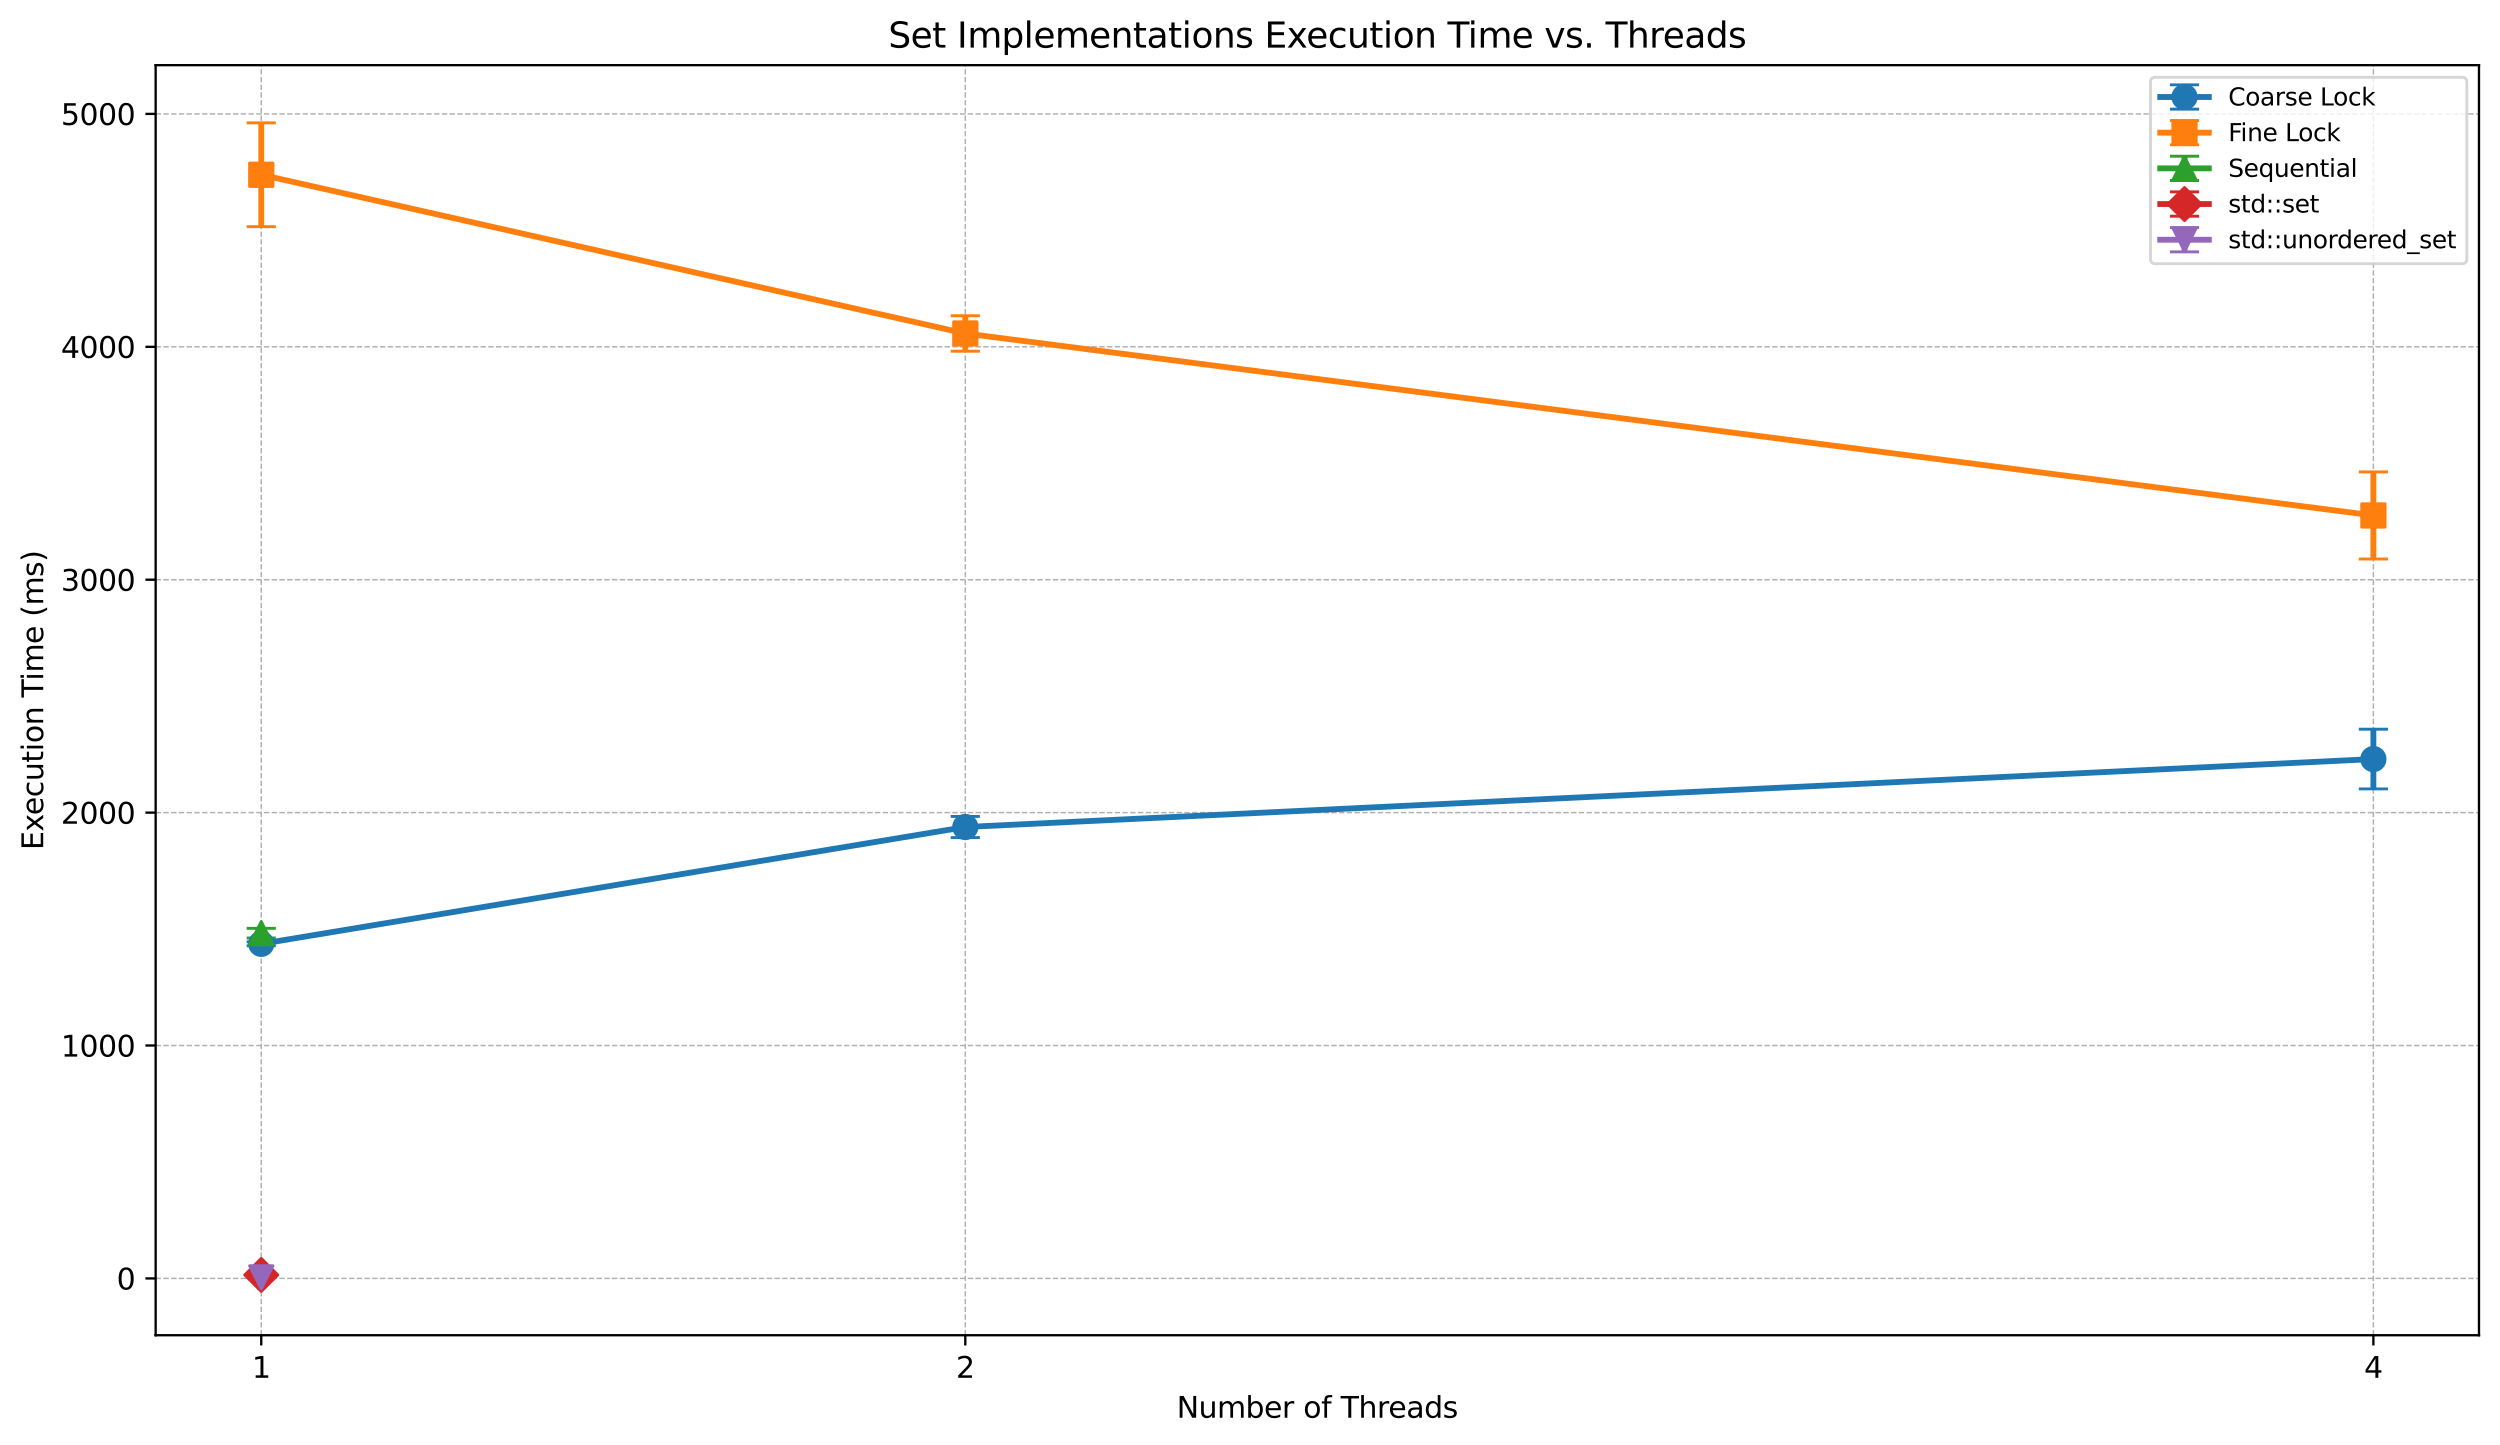 <?xml version="1.0" encoding="utf-8" standalone="no"?>
<!DOCTYPE svg PUBLIC "-//W3C//DTD SVG 1.1//EN"
  "http://www.w3.org/Graphics/SVG/1.1/DTD/svg11.dtd">
<svg xmlns:xlink="http://www.w3.org/1999/xlink" width="856.558pt" height="495.034pt" viewBox="0 0 856.558 495.034" xmlns="http://www.w3.org/2000/svg" version="1.1">
 <defs>
  <style type="text/css">*{stroke-linejoin: round; stroke-linecap: butt}</style>
 </defs>
 <g id="figure_1">
  <g id="patch_1">
   <path d="M 0 495.034 
L 856.558 495.034 
L 856.558 0 
L 0 0 
z
" style="fill: #ffffff"/>
  </g>
  <g id="axes_1">
   <g id="patch_2">
    <path d="M 53.328 457.478 
L 849.358 457.478 
L 849.358 22.318 
L 53.328 22.318 
z
" style="fill: #ffffff"/>
   </g>
   <g id="matplotlib.axis_1">
    <g id="xtick_1">
     <g id="line2d_1">
      <path d="M 89.511 457.478 
L 89.511 22.318 
" clip-path="url(#p22a3a2eb63)" style="fill: none; stroke-dasharray: 1.85,0.8; stroke-dashoffset: 0; stroke: #b0b0b0; stroke-width: 0.5"/>
     </g>
     <g id="line2d_2">
      <defs>
       <path id="m28175a7233" d="M 0 0 
L 0 3.5 
" style="stroke: #000000; stroke-width: 0.8"/>
      </defs>
      <g>
       <use xlink:href="#m28175a7233" x="89.511" y="457.478" style="stroke: #000000; stroke-width: 0.8"/>
      </g>
     </g>
     <g id="text_1">
      <!-- 1 -->
      <g transform="translate(86.33 472.077) scale(0.1 -0.1)">
       <defs>
        <path id="DejaVuSans-31" d="M 794 531 
L 1825 531 
L 1825 4091 
L 703 3866 
L 703 4441 
L 1819 4666 
L 2450 4666 
L 2450 531 
L 3481 531 
L 3481 0 
L 794 0 
L 794 531 
z
" transform="scale(0.016)"/>
       </defs>
       <use xlink:href="#DejaVuSans-31"/>
      </g>
     </g>
    </g>
    <g id="xtick_2">
     <g id="line2d_3">
      <path d="M 330.733 457.478 
L 330.733 22.318 
" clip-path="url(#p22a3a2eb63)" style="fill: none; stroke-dasharray: 1.85,0.8; stroke-dashoffset: 0; stroke: #b0b0b0; stroke-width: 0.5"/>
     </g>
     <g id="line2d_4">
      <g>
       <use xlink:href="#m28175a7233" x="330.733" y="457.478" style="stroke: #000000; stroke-width: 0.8"/>
      </g>
     </g>
     <g id="text_2">
      <!-- 2 -->
      <g transform="translate(327.551 472.077) scale(0.1 -0.1)">
       <defs>
        <path id="DejaVuSans-32" d="M 1228 531 
L 3431 531 
L 3431 0 
L 469 0 
L 469 531 
Q 828 903 1448 1529 
Q 2069 2156 2228 2338 
Q 2531 2678 2651 2914 
Q 2772 3150 2772 3378 
Q 2772 3750 2511 3984 
Q 2250 4219 1831 4219 
Q 1534 4219 1204 4116 
Q 875 4013 500 3803 
L 500 4441 
Q 881 4594 1212 4672 
Q 1544 4750 1819 4750 
Q 2544 4750 2975 4387 
Q 3406 4025 3406 3419 
Q 3406 3131 3298 2873 
Q 3191 2616 2906 2266 
Q 2828 2175 2409 1742 
Q 1991 1309 1228 531 
z
" transform="scale(0.016)"/>
       </defs>
       <use xlink:href="#DejaVuSans-32"/>
      </g>
     </g>
    </g>
    <g id="xtick_3">
     <g id="line2d_5">
      <path d="M 813.175 457.478 
L 813.175 22.318 
" clip-path="url(#p22a3a2eb63)" style="fill: none; stroke-dasharray: 1.85,0.8; stroke-dashoffset: 0; stroke: #b0b0b0; stroke-width: 0.5"/>
     </g>
     <g id="line2d_6">
      <g>
       <use xlink:href="#m28175a7233" x="813.175" y="457.478" style="stroke: #000000; stroke-width: 0.8"/>
      </g>
     </g>
     <g id="text_3">
      <!-- 4 -->
      <g transform="translate(809.994 472.077) scale(0.1 -0.1)">
       <defs>
        <path id="DejaVuSans-34" d="M 2419 4116 
L 825 1625 
L 2419 1625 
L 2419 4116 
z
M 2253 4666 
L 3047 4666 
L 3047 1625 
L 3713 1625 
L 3713 1100 
L 3047 1100 
L 3047 0 
L 2419 0 
L 2419 1100 
L 313 1100 
L 313 1709 
L 2253 4666 
z
" transform="scale(0.016)"/>
       </defs>
       <use xlink:href="#DejaVuSans-34"/>
      </g>
     </g>
    </g>
    <g id="text_4">
     <!-- Number of Threads -->
     <g transform="translate(403.174 485.755) scale(0.1 -0.1)">
      <defs>
       <path id="DejaVuSans-4e" d="M 628 4666 
L 1478 4666 
L 3547 763 
L 3547 4666 
L 4159 4666 
L 4159 0 
L 3309 0 
L 1241 3903 
L 1241 0 
L 628 0 
L 628 4666 
z
" transform="scale(0.016)"/>
       <path id="DejaVuSans-75" d="M 544 1381 
L 544 3500 
L 1119 3500 
L 1119 1403 
Q 1119 906 1312 657 
Q 1506 409 1894 409 
Q 2359 409 2629 706 
Q 2900 1003 2900 1516 
L 2900 3500 
L 3475 3500 
L 3475 0 
L 2900 0 
L 2900 538 
Q 2691 219 2414 64 
Q 2138 -91 1772 -91 
Q 1169 -91 856 284 
Q 544 659 544 1381 
z
M 1991 3584 
L 1991 3584 
z
" transform="scale(0.016)"/>
       <path id="DejaVuSans-6d" d="M 3328 2828 
Q 3544 3216 3844 3400 
Q 4144 3584 4550 3584 
Q 5097 3584 5394 3201 
Q 5691 2819 5691 2113 
L 5691 0 
L 5113 0 
L 5113 2094 
Q 5113 2597 4934 2840 
Q 4756 3084 4391 3084 
Q 3944 3084 3684 2787 
Q 3425 2491 3425 1978 
L 3425 0 
L 2847 0 
L 2847 2094 
Q 2847 2600 2669 2842 
Q 2491 3084 2119 3084 
Q 1678 3084 1418 2786 
Q 1159 2488 1159 1978 
L 1159 0 
L 581 0 
L 581 3500 
L 1159 3500 
L 1159 2956 
Q 1356 3278 1631 3431 
Q 1906 3584 2284 3584 
Q 2666 3584 2933 3390 
Q 3200 3197 3328 2828 
z
" transform="scale(0.016)"/>
       <path id="DejaVuSans-62" d="M 3116 1747 
Q 3116 2381 2855 2742 
Q 2594 3103 2138 3103 
Q 1681 3103 1420 2742 
Q 1159 2381 1159 1747 
Q 1159 1113 1420 752 
Q 1681 391 2138 391 
Q 2594 391 2855 752 
Q 3116 1113 3116 1747 
z
M 1159 2969 
Q 1341 3281 1617 3432 
Q 1894 3584 2278 3584 
Q 2916 3584 3314 3078 
Q 3713 2572 3713 1747 
Q 3713 922 3314 415 
Q 2916 -91 2278 -91 
Q 1894 -91 1617 61 
Q 1341 213 1159 525 
L 1159 0 
L 581 0 
L 581 4863 
L 1159 4863 
L 1159 2969 
z
" transform="scale(0.016)"/>
       <path id="DejaVuSans-65" d="M 3597 1894 
L 3597 1613 
L 953 1613 
Q 991 1019 1311 708 
Q 1631 397 2203 397 
Q 2534 397 2845 478 
Q 3156 559 3463 722 
L 3463 178 
Q 3153 47 2828 -22 
Q 2503 -91 2169 -91 
Q 1331 -91 842 396 
Q 353 884 353 1716 
Q 353 2575 817 3079 
Q 1281 3584 2069 3584 
Q 2775 3584 3186 3129 
Q 3597 2675 3597 1894 
z
M 3022 2063 
Q 3016 2534 2758 2815 
Q 2500 3097 2075 3097 
Q 1594 3097 1305 2825 
Q 1016 2553 972 2059 
L 3022 2063 
z
" transform="scale(0.016)"/>
       <path id="DejaVuSans-72" d="M 2631 2963 
Q 2534 3019 2420 3045 
Q 2306 3072 2169 3072 
Q 1681 3072 1420 2755 
Q 1159 2438 1159 1844 
L 1159 0 
L 581 0 
L 581 3500 
L 1159 3500 
L 1159 2956 
Q 1341 3275 1631 3429 
Q 1922 3584 2338 3584 
Q 2397 3584 2469 3576 
Q 2541 3569 2628 3553 
L 2631 2963 
z
" transform="scale(0.016)"/>
       <path id="DejaVuSans-20" transform="scale(0.016)"/>
       <path id="DejaVuSans-6f" d="M 1959 3097 
Q 1497 3097 1228 2736 
Q 959 2375 959 1747 
Q 959 1119 1226 758 
Q 1494 397 1959 397 
Q 2419 397 2687 759 
Q 2956 1122 2956 1747 
Q 2956 2369 2687 2733 
Q 2419 3097 1959 3097 
z
M 1959 3584 
Q 2709 3584 3137 3096 
Q 3566 2609 3566 1747 
Q 3566 888 3137 398 
Q 2709 -91 1959 -91 
Q 1206 -91 779 398 
Q 353 888 353 1747 
Q 353 2609 779 3096 
Q 1206 3584 1959 3584 
z
" transform="scale(0.016)"/>
       <path id="DejaVuSans-66" d="M 2375 4863 
L 2375 4384 
L 1825 4384 
Q 1516 4384 1395 4259 
Q 1275 4134 1275 3809 
L 1275 3500 
L 2222 3500 
L 2222 3053 
L 1275 3053 
L 1275 0 
L 697 0 
L 697 3053 
L 147 3053 
L 147 3500 
L 697 3500 
L 697 3744 
Q 697 4328 969 4595 
Q 1241 4863 1831 4863 
L 2375 4863 
z
" transform="scale(0.016)"/>
       <path id="DejaVuSans-54" d="M -19 4666 
L 3928 4666 
L 3928 4134 
L 2272 4134 
L 2272 0 
L 1638 0 
L 1638 4134 
L -19 4134 
L -19 4666 
z
" transform="scale(0.016)"/>
       <path id="DejaVuSans-68" d="M 3513 2113 
L 3513 0 
L 2938 0 
L 2938 2094 
Q 2938 2591 2744 2837 
Q 2550 3084 2163 3084 
Q 1697 3084 1428 2787 
Q 1159 2491 1159 1978 
L 1159 0 
L 581 0 
L 581 4863 
L 1159 4863 
L 1159 2956 
Q 1366 3272 1645 3428 
Q 1925 3584 2291 3584 
Q 2894 3584 3203 3211 
Q 3513 2838 3513 2113 
z
" transform="scale(0.016)"/>
       <path id="DejaVuSans-61" d="M 2194 1759 
Q 1497 1759 1228 1600 
Q 959 1441 959 1056 
Q 959 750 1161 570 
Q 1363 391 1709 391 
Q 2188 391 2477 730 
Q 2766 1069 2766 1631 
L 2766 1759 
L 2194 1759 
z
M 3341 1997 
L 3341 0 
L 2766 0 
L 2766 531 
Q 2569 213 2275 61 
Q 1981 -91 1556 -91 
Q 1019 -91 701 211 
Q 384 513 384 1019 
Q 384 1609 779 1909 
Q 1175 2209 1959 2209 
L 2766 2209 
L 2766 2266 
Q 2766 2663 2505 2880 
Q 2244 3097 1772 3097 
Q 1472 3097 1187 3025 
Q 903 2953 641 2809 
L 641 3341 
Q 956 3463 1253 3523 
Q 1550 3584 1831 3584 
Q 2591 3584 2966 3190 
Q 3341 2797 3341 1997 
z
" transform="scale(0.016)"/>
       <path id="DejaVuSans-64" d="M 2906 2969 
L 2906 4863 
L 3481 4863 
L 3481 0 
L 2906 0 
L 2906 525 
Q 2725 213 2448 61 
Q 2172 -91 1784 -91 
Q 1150 -91 751 415 
Q 353 922 353 1747 
Q 353 2572 751 3078 
Q 1150 3584 1784 3584 
Q 2172 3584 2448 3432 
Q 2725 3281 2906 2969 
z
M 947 1747 
Q 947 1113 1208 752 
Q 1469 391 1925 391 
Q 2381 391 2643 752 
Q 2906 1113 2906 1747 
Q 2906 2381 2643 2742 
Q 2381 3103 1925 3103 
Q 1469 3103 1208 2742 
Q 947 2381 947 1747 
z
" transform="scale(0.016)"/>
       <path id="DejaVuSans-73" d="M 2834 3397 
L 2834 2853 
Q 2591 2978 2328 3040 
Q 2066 3103 1784 3103 
Q 1356 3103 1142 2972 
Q 928 2841 928 2578 
Q 928 2378 1081 2264 
Q 1234 2150 1697 2047 
L 1894 2003 
Q 2506 1872 2764 1633 
Q 3022 1394 3022 966 
Q 3022 478 2636 193 
Q 2250 -91 1575 -91 
Q 1294 -91 989 -36 
Q 684 19 347 128 
L 347 722 
Q 666 556 975 473 
Q 1284 391 1588 391 
Q 1994 391 2212 530 
Q 2431 669 2431 922 
Q 2431 1156 2273 1281 
Q 2116 1406 1581 1522 
L 1381 1569 
Q 847 1681 609 1914 
Q 372 2147 372 2553 
Q 372 3047 722 3315 
Q 1072 3584 1716 3584 
Q 2034 3584 2315 3537 
Q 2597 3491 2834 3397 
z
" transform="scale(0.016)"/>
      </defs>
      <use xlink:href="#DejaVuSans-4e"/>
      <use xlink:href="#DejaVuSans-75" transform="translate(74.805 0)"/>
      <use xlink:href="#DejaVuSans-6d" transform="translate(138.184 0)"/>
      <use xlink:href="#DejaVuSans-62" transform="translate(235.596 0)"/>
      <use xlink:href="#DejaVuSans-65" transform="translate(299.072 0)"/>
      <use xlink:href="#DejaVuSans-72" transform="translate(360.596 0)"/>
      <use xlink:href="#DejaVuSans-20" transform="translate(401.709 0)"/>
      <use xlink:href="#DejaVuSans-6f" transform="translate(433.496 0)"/>
      <use xlink:href="#DejaVuSans-66" transform="translate(494.678 0)"/>
      <use xlink:href="#DejaVuSans-20" transform="translate(529.883 0)"/>
      <use xlink:href="#DejaVuSans-54" transform="translate(561.67 0)"/>
      <use xlink:href="#DejaVuSans-68" transform="translate(622.754 0)"/>
      <use xlink:href="#DejaVuSans-72" transform="translate(686.133 0)"/>
      <use xlink:href="#DejaVuSans-65" transform="translate(724.996 0)"/>
      <use xlink:href="#DejaVuSans-61" transform="translate(786.52 0)"/>
      <use xlink:href="#DejaVuSans-64" transform="translate(847.799 0)"/>
      <use xlink:href="#DejaVuSans-73" transform="translate(911.275 0)"/>
     </g>
    </g>
   </g>
   <g id="matplotlib.axis_2">
    <g id="ytick_1">
     <g id="line2d_7">
      <path d="M 53.328 438.019 
L 849.358 438.019 
" clip-path="url(#p22a3a2eb63)" style="fill: none; stroke-dasharray: 1.85,0.8; stroke-dashoffset: 0; stroke: #b0b0b0; stroke-width: 0.5"/>
     </g>
     <g id="line2d_8">
      <defs>
       <path id="m6eaa1e58ec" d="M 0 0 
L -3.5 0 
" style="stroke: #000000; stroke-width: 0.8"/>
      </defs>
      <g>
       <use xlink:href="#m6eaa1e58ec" x="53.328" y="438.019" style="stroke: #000000; stroke-width: 0.8"/>
      </g>
     </g>
     <g id="text_5">
      <!-- 0 -->
      <g transform="translate(39.966 441.818) scale(0.1 -0.1)">
       <defs>
        <path id="DejaVuSans-30" d="M 2034 4250 
Q 1547 4250 1301 3770 
Q 1056 3291 1056 2328 
Q 1056 1369 1301 889 
Q 1547 409 2034 409 
Q 2525 409 2770 889 
Q 3016 1369 3016 2328 
Q 3016 3291 2770 3770 
Q 2525 4250 2034 4250 
z
M 2034 4750 
Q 2819 4750 3233 4129 
Q 3647 3509 3647 2328 
Q 3647 1150 3233 529 
Q 2819 -91 2034 -91 
Q 1250 -91 836 529 
Q 422 1150 422 2328 
Q 422 3509 836 4129 
Q 1250 4750 2034 4750 
z
" transform="scale(0.016)"/>
       </defs>
       <use xlink:href="#DejaVuSans-30"/>
      </g>
     </g>
    </g>
    <g id="ytick_2">
     <g id="line2d_9">
      <path d="M 53.328 358.221 
L 849.358 358.221 
" clip-path="url(#p22a3a2eb63)" style="fill: none; stroke-dasharray: 1.85,0.8; stroke-dashoffset: 0; stroke: #b0b0b0; stroke-width: 0.5"/>
     </g>
     <g id="line2d_10">
      <g>
       <use xlink:href="#m6eaa1e58ec" x="53.328" y="358.221" style="stroke: #000000; stroke-width: 0.8"/>
      </g>
     </g>
     <g id="text_6">
      <!-- 1000 -->
      <g transform="translate(20.878 362.021) scale(0.1 -0.1)">
       <use xlink:href="#DejaVuSans-31"/>
       <use xlink:href="#DejaVuSans-30" transform="translate(63.623 0)"/>
       <use xlink:href="#DejaVuSans-30" transform="translate(127.246 0)"/>
       <use xlink:href="#DejaVuSans-30" transform="translate(190.869 0)"/>
      </g>
     </g>
    </g>
    <g id="ytick_3">
     <g id="line2d_11">
      <path d="M 53.328 278.424 
L 849.358 278.424 
" clip-path="url(#p22a3a2eb63)" style="fill: none; stroke-dasharray: 1.85,0.8; stroke-dashoffset: 0; stroke: #b0b0b0; stroke-width: 0.5"/>
     </g>
     <g id="line2d_12">
      <g>
       <use xlink:href="#m6eaa1e58ec" x="53.328" y="278.424" style="stroke: #000000; stroke-width: 0.8"/>
      </g>
     </g>
     <g id="text_7">
      <!-- 2000 -->
      <g transform="translate(20.878 282.223) scale(0.1 -0.1)">
       <use xlink:href="#DejaVuSans-32"/>
       <use xlink:href="#DejaVuSans-30" transform="translate(63.623 0)"/>
       <use xlink:href="#DejaVuSans-30" transform="translate(127.246 0)"/>
       <use xlink:href="#DejaVuSans-30" transform="translate(190.869 0)"/>
      </g>
     </g>
    </g>
    <g id="ytick_4">
     <g id="line2d_13">
      <path d="M 53.328 198.626 
L 849.358 198.626 
" clip-path="url(#p22a3a2eb63)" style="fill: none; stroke-dasharray: 1.85,0.8; stroke-dashoffset: 0; stroke: #b0b0b0; stroke-width: 0.5"/>
     </g>
     <g id="line2d_14">
      <g>
       <use xlink:href="#m6eaa1e58ec" x="53.328" y="198.626" style="stroke: #000000; stroke-width: 0.8"/>
      </g>
     </g>
     <g id="text_8">
      <!-- 3000 -->
      <g transform="translate(20.878 202.425) scale(0.1 -0.1)">
       <defs>
        <path id="DejaVuSans-33" d="M 2597 2516 
Q 3050 2419 3304 2112 
Q 3559 1806 3559 1356 
Q 3559 666 3084 287 
Q 2609 -91 1734 -91 
Q 1441 -91 1130 -33 
Q 819 25 488 141 
L 488 750 
Q 750 597 1062 519 
Q 1375 441 1716 441 
Q 2309 441 2620 675 
Q 2931 909 2931 1356 
Q 2931 1769 2642 2001 
Q 2353 2234 1838 2234 
L 1294 2234 
L 1294 2753 
L 1863 2753 
Q 2328 2753 2575 2939 
Q 2822 3125 2822 3475 
Q 2822 3834 2567 4026 
Q 2313 4219 1838 4219 
Q 1578 4219 1281 4162 
Q 984 4106 628 3988 
L 628 4550 
Q 988 4650 1302 4700 
Q 1616 4750 1894 4750 
Q 2613 4750 3031 4423 
Q 3450 4097 3450 3541 
Q 3450 3153 3228 2886 
Q 3006 2619 2597 2516 
z
" transform="scale(0.016)"/>
       </defs>
       <use xlink:href="#DejaVuSans-33"/>
       <use xlink:href="#DejaVuSans-30" transform="translate(63.623 0)"/>
       <use xlink:href="#DejaVuSans-30" transform="translate(127.246 0)"/>
       <use xlink:href="#DejaVuSans-30" transform="translate(190.869 0)"/>
      </g>
     </g>
    </g>
    <g id="ytick_5">
     <g id="line2d_15">
      <path d="M 53.328 118.828 
L 849.358 118.828 
" clip-path="url(#p22a3a2eb63)" style="fill: none; stroke-dasharray: 1.85,0.8; stroke-dashoffset: 0; stroke: #b0b0b0; stroke-width: 0.5"/>
     </g>
     <g id="line2d_16">
      <g>
       <use xlink:href="#m6eaa1e58ec" x="53.328" y="118.828" style="stroke: #000000; stroke-width: 0.8"/>
      </g>
     </g>
     <g id="text_9">
      <!-- 4000 -->
      <g transform="translate(20.878 122.628) scale(0.1 -0.1)">
       <use xlink:href="#DejaVuSans-34"/>
       <use xlink:href="#DejaVuSans-30" transform="translate(63.623 0)"/>
       <use xlink:href="#DejaVuSans-30" transform="translate(127.246 0)"/>
       <use xlink:href="#DejaVuSans-30" transform="translate(190.869 0)"/>
      </g>
     </g>
    </g>
    <g id="ytick_6">
     <g id="line2d_17">
      <path d="M 53.328 39.031 
L 849.358 39.031 
" clip-path="url(#p22a3a2eb63)" style="fill: none; stroke-dasharray: 1.85,0.8; stroke-dashoffset: 0; stroke: #b0b0b0; stroke-width: 0.5"/>
     </g>
     <g id="line2d_18">
      <g>
       <use xlink:href="#m6eaa1e58ec" x="53.328" y="39.031" style="stroke: #000000; stroke-width: 0.8"/>
      </g>
     </g>
     <g id="text_10">
      <!-- 5000 -->
      <g transform="translate(20.878 42.83) scale(0.1 -0.1)">
       <defs>
        <path id="DejaVuSans-35" d="M 691 4666 
L 3169 4666 
L 3169 4134 
L 1269 4134 
L 1269 2991 
Q 1406 3038 1543 3061 
Q 1681 3084 1819 3084 
Q 2600 3084 3056 2656 
Q 3513 2228 3513 1497 
Q 3513 744 3044 326 
Q 2575 -91 1722 -91 
Q 1428 -91 1123 -41 
Q 819 9 494 109 
L 494 744 
Q 775 591 1075 516 
Q 1375 441 1709 441 
Q 2250 441 2565 725 
Q 2881 1009 2881 1497 
Q 2881 1984 2565 2268 
Q 2250 2553 1709 2553 
Q 1456 2553 1204 2497 
Q 953 2441 691 2322 
L 691 4666 
z
" transform="scale(0.016)"/>
       </defs>
       <use xlink:href="#DejaVuSans-35"/>
       <use xlink:href="#DejaVuSans-30" transform="translate(63.623 0)"/>
       <use xlink:href="#DejaVuSans-30" transform="translate(127.246 0)"/>
       <use xlink:href="#DejaVuSans-30" transform="translate(190.869 0)"/>
      </g>
     </g>
    </g>
    <g id="text_11">
     <!-- Execution Time (ms) -->
     <g transform="translate(14.798 291.221) rotate(-90) scale(0.1 -0.1)">
      <defs>
       <path id="DejaVuSans-45" d="M 628 4666 
L 3578 4666 
L 3578 4134 
L 1259 4134 
L 1259 2753 
L 3481 2753 
L 3481 2222 
L 1259 2222 
L 1259 531 
L 3634 531 
L 3634 0 
L 628 0 
L 628 4666 
z
" transform="scale(0.016)"/>
       <path id="DejaVuSans-78" d="M 3513 3500 
L 2247 1797 
L 3578 0 
L 2900 0 
L 1881 1375 
L 863 0 
L 184 0 
L 1544 1831 
L 300 3500 
L 978 3500 
L 1906 2253 
L 2834 3500 
L 3513 3500 
z
" transform="scale(0.016)"/>
       <path id="DejaVuSans-63" d="M 3122 3366 
L 3122 2828 
Q 2878 2963 2633 3030 
Q 2388 3097 2138 3097 
Q 1578 3097 1268 2742 
Q 959 2388 959 1747 
Q 959 1106 1268 751 
Q 1578 397 2138 397 
Q 2388 397 2633 464 
Q 2878 531 3122 666 
L 3122 134 
Q 2881 22 2623 -34 
Q 2366 -91 2075 -91 
Q 1284 -91 818 406 
Q 353 903 353 1747 
Q 353 2603 823 3093 
Q 1294 3584 2113 3584 
Q 2378 3584 2631 3529 
Q 2884 3475 3122 3366 
z
" transform="scale(0.016)"/>
       <path id="DejaVuSans-74" d="M 1172 4494 
L 1172 3500 
L 2356 3500 
L 2356 3053 
L 1172 3053 
L 1172 1153 
Q 1172 725 1289 603 
Q 1406 481 1766 481 
L 2356 481 
L 2356 0 
L 1766 0 
Q 1100 0 847 248 
Q 594 497 594 1153 
L 594 3053 
L 172 3053 
L 172 3500 
L 594 3500 
L 594 4494 
L 1172 4494 
z
" transform="scale(0.016)"/>
       <path id="DejaVuSans-69" d="M 603 3500 
L 1178 3500 
L 1178 0 
L 603 0 
L 603 3500 
z
M 603 4863 
L 1178 4863 
L 1178 4134 
L 603 4134 
L 603 4863 
z
" transform="scale(0.016)"/>
       <path id="DejaVuSans-6e" d="M 3513 2113 
L 3513 0 
L 2938 0 
L 2938 2094 
Q 2938 2591 2744 2837 
Q 2550 3084 2163 3084 
Q 1697 3084 1428 2787 
Q 1159 2491 1159 1978 
L 1159 0 
L 581 0 
L 581 3500 
L 1159 3500 
L 1159 2956 
Q 1366 3272 1645 3428 
Q 1925 3584 2291 3584 
Q 2894 3584 3203 3211 
Q 3513 2838 3513 2113 
z
" transform="scale(0.016)"/>
       <path id="DejaVuSans-28" d="M 1984 4856 
Q 1566 4138 1362 3434 
Q 1159 2731 1159 2009 
Q 1159 1288 1364 580 
Q 1569 -128 1984 -844 
L 1484 -844 
Q 1016 -109 783 600 
Q 550 1309 550 2009 
Q 550 2706 781 3412 
Q 1013 4119 1484 4856 
L 1984 4856 
z
" transform="scale(0.016)"/>
       <path id="DejaVuSans-29" d="M 513 4856 
L 1013 4856 
Q 1481 4119 1714 3412 
Q 1947 2706 1947 2009 
Q 1947 1309 1714 600 
Q 1481 -109 1013 -844 
L 513 -844 
Q 928 -128 1133 580 
Q 1338 1288 1338 2009 
Q 1338 2731 1133 3434 
Q 928 4138 513 4856 
z
" transform="scale(0.016)"/>
      </defs>
      <use xlink:href="#DejaVuSans-45"/>
      <use xlink:href="#DejaVuSans-78" transform="translate(63.184 0)"/>
      <use xlink:href="#DejaVuSans-65" transform="translate(119.238 0)"/>
      <use xlink:href="#DejaVuSans-63" transform="translate(180.762 0)"/>
      <use xlink:href="#DejaVuSans-75" transform="translate(235.742 0)"/>
      <use xlink:href="#DejaVuSans-74" transform="translate(299.121 0)"/>
      <use xlink:href="#DejaVuSans-69" transform="translate(338.33 0)"/>
      <use xlink:href="#DejaVuSans-6f" transform="translate(366.113 0)"/>
      <use xlink:href="#DejaVuSans-6e" transform="translate(427.295 0)"/>
      <use xlink:href="#DejaVuSans-20" transform="translate(490.674 0)"/>
      <use xlink:href="#DejaVuSans-54" transform="translate(522.461 0)"/>
      <use xlink:href="#DejaVuSans-69" transform="translate(580.42 0)"/>
      <use xlink:href="#DejaVuSans-6d" transform="translate(608.203 0)"/>
      <use xlink:href="#DejaVuSans-65" transform="translate(705.615 0)"/>
      <use xlink:href="#DejaVuSans-20" transform="translate(767.139 0)"/>
      <use xlink:href="#DejaVuSans-28" transform="translate(798.926 0)"/>
      <use xlink:href="#DejaVuSans-6d" transform="translate(837.939 0)"/>
      <use xlink:href="#DejaVuSans-73" transform="translate(935.352 0)"/>
      <use xlink:href="#DejaVuSans-29" transform="translate(987.451 0)"/>
     </g>
    </g>
   </g>
   <g id="LineCollection_1">
    <path d="M 89.511 324.043 
L 89.511 322.713 
" clip-path="url(#p22a3a2eb63)" style="fill: none; stroke: #1f77b4; stroke-width: 2"/>
    <path d="M 330.733 286.972 
L 330.733 279.73 
" clip-path="url(#p22a3a2eb63)" style="fill: none; stroke: #1f77b4; stroke-width: 2"/>
    <path d="M 813.175 270.295 
L 813.175 249.837 
" clip-path="url(#p22a3a2eb63)" style="fill: none; stroke: #1f77b4; stroke-width: 2"/>
   </g>
   <g id="line2d_19">
    <defs>
     <path id="mfa4e86007f" d="M 5 0 
L -5 -0 
" style="stroke: #1f77b4"/>
    </defs>
    <g clip-path="url(#p22a3a2eb63)">
     <use xlink:href="#mfa4e86007f" x="89.511" y="324.043" style="fill: #1f77b4; stroke: #1f77b4"/>
     <use xlink:href="#mfa4e86007f" x="330.733" y="286.972" style="fill: #1f77b4; stroke: #1f77b4"/>
     <use xlink:href="#mfa4e86007f" x="813.175" y="270.295" style="fill: #1f77b4; stroke: #1f77b4"/>
    </g>
   </g>
   <g id="line2d_20">
    <g clip-path="url(#p22a3a2eb63)">
     <use xlink:href="#mfa4e86007f" x="89.511" y="322.713" style="fill: #1f77b4; stroke: #1f77b4"/>
     <use xlink:href="#mfa4e86007f" x="330.733" y="279.73" style="fill: #1f77b4; stroke: #1f77b4"/>
     <use xlink:href="#mfa4e86007f" x="813.175" y="249.837" style="fill: #1f77b4; stroke: #1f77b4"/>
    </g>
   </g>
   <g id="LineCollection_2">
    <path d="M 89.511 77.66 
L 89.511 42.098 
" clip-path="url(#p22a3a2eb63)" style="fill: none; stroke: #ff7f0e; stroke-width: 2"/>
    <path d="M 330.733 120.335 
L 330.733 108.183 
" clip-path="url(#p22a3a2eb63)" style="fill: none; stroke: #ff7f0e; stroke-width: 2"/>
    <path d="M 813.175 191.52 
L 813.175 161.699 
" clip-path="url(#p22a3a2eb63)" style="fill: none; stroke: #ff7f0e; stroke-width: 2"/>
   </g>
   <g id="line2d_21">
    <defs>
     <path id="m5752194beb" d="M 5 0 
L -5 -0 
" style="stroke: #ff7f0e"/>
    </defs>
    <g clip-path="url(#p22a3a2eb63)">
     <use xlink:href="#m5752194beb" x="89.511" y="77.66" style="fill: #ff7f0e; stroke: #ff7f0e"/>
     <use xlink:href="#m5752194beb" x="330.733" y="120.335" style="fill: #ff7f0e; stroke: #ff7f0e"/>
     <use xlink:href="#m5752194beb" x="813.175" y="191.52" style="fill: #ff7f0e; stroke: #ff7f0e"/>
    </g>
   </g>
   <g id="line2d_22">
    <g clip-path="url(#p22a3a2eb63)">
     <use xlink:href="#m5752194beb" x="89.511" y="42.098" style="fill: #ff7f0e; stroke: #ff7f0e"/>
     <use xlink:href="#m5752194beb" x="330.733" y="108.183" style="fill: #ff7f0e; stroke: #ff7f0e"/>
     <use xlink:href="#m5752194beb" x="813.175" y="161.699" style="fill: #ff7f0e; stroke: #ff7f0e"/>
    </g>
   </g>
   <g id="LineCollection_3">
    <path d="M 89.511 321.379 
L 89.511 318.074 
" clip-path="url(#p22a3a2eb63)" style="fill: none; stroke: #2ca02c; stroke-width: 2"/>
   </g>
   <g id="line2d_23">
    <defs>
     <path id="m177dec108a" d="M 5 0 
L -5 -0 
" style="stroke: #2ca02c"/>
    </defs>
    <g clip-path="url(#p22a3a2eb63)">
     <use xlink:href="#m177dec108a" x="89.511" y="321.379" style="fill: #2ca02c; stroke: #2ca02c"/>
    </g>
   </g>
   <g id="line2d_24">
    <g clip-path="url(#p22a3a2eb63)">
     <use xlink:href="#m177dec108a" x="89.511" y="318.074" style="fill: #2ca02c; stroke: #2ca02c"/>
    </g>
   </g>
   <g id="LineCollection_4">
    <path d="M 89.511 436.908 
L 89.511 436.73 
" clip-path="url(#p22a3a2eb63)" style="fill: none; stroke: #d62728; stroke-width: 2"/>
   </g>
   <g id="line2d_25">
    <defs>
     <path id="m533eaedb3a" d="M 5 0 
L -5 -0 
" style="stroke: #d62728"/>
    </defs>
    <g clip-path="url(#p22a3a2eb63)">
     <use xlink:href="#m533eaedb3a" x="89.511" y="436.908" style="fill: #d62728; stroke: #d62728"/>
    </g>
   </g>
   <g id="line2d_26">
    <g clip-path="url(#p22a3a2eb63)">
     <use xlink:href="#m533eaedb3a" x="89.511" y="436.73" style="fill: #d62728; stroke: #d62728"/>
    </g>
   </g>
   <g id="LineCollection_5">
    <path d="M 89.511 437.698 
L 89.511 437.658 
" clip-path="url(#p22a3a2eb63)" style="fill: none; stroke: #9467bd; stroke-width: 2"/>
   </g>
   <g id="line2d_27">
    <defs>
     <path id="ma788a4e162" d="M 5 0 
L -5 -0 
" style="stroke: #9467bd"/>
    </defs>
    <g clip-path="url(#p22a3a2eb63)">
     <use xlink:href="#ma788a4e162" x="89.511" y="437.698" style="fill: #9467bd; stroke: #9467bd"/>
    </g>
   </g>
   <g id="line2d_28">
    <g clip-path="url(#p22a3a2eb63)">
     <use xlink:href="#ma788a4e162" x="89.511" y="437.658" style="fill: #9467bd; stroke: #9467bd"/>
    </g>
   </g>
   <g id="line2d_29">
    <path d="M 89.511 323.378 
L 330.733 283.351 
L 813.175 260.066 
" clip-path="url(#p22a3a2eb63)" style="fill: none; stroke: #1f77b4; stroke-width: 2; stroke-linecap: square"/>
    <defs>
     <path id="md0b980f46e" d="M 0 4 
C 1.061 4 2.078 3.579 2.828 2.828 
C 3.579 2.078 4 1.061 4 0 
C 4 -1.061 3.579 -2.078 2.828 -2.828 
C 2.078 -3.579 1.061 -4 0 -4 
C -1.061 -4 -2.078 -3.579 -2.828 -2.828 
C -3.579 -2.078 -4 -1.061 -4 0 
C -4 1.061 -3.579 2.078 -2.828 2.828 
C -2.078 3.579 -1.061 4 0 4 
z
" style="stroke: #1f77b4"/>
    </defs>
    <g clip-path="url(#p22a3a2eb63)">
     <use xlink:href="#md0b980f46e" x="89.511" y="323.378" style="fill: #1f77b4; stroke: #1f77b4"/>
     <use xlink:href="#md0b980f46e" x="330.733" y="283.351" style="fill: #1f77b4; stroke: #1f77b4"/>
     <use xlink:href="#md0b980f46e" x="813.175" y="260.066" style="fill: #1f77b4; stroke: #1f77b4"/>
    </g>
   </g>
   <g id="line2d_30">
    <path d="M 89.511 59.879 
L 330.733 114.259 
L 813.175 176.609 
" clip-path="url(#p22a3a2eb63)" style="fill: none; stroke: #ff7f0e; stroke-width: 2; stroke-linecap: square"/>
    <defs>
     <path id="meb28ed48b2" d="M -4 4 
L 4 4 
L 4 -4 
L -4 -4 
z
" style="stroke: #ff7f0e; stroke-linejoin: miter"/>
    </defs>
    <g clip-path="url(#p22a3a2eb63)">
     <use xlink:href="#meb28ed48b2" x="89.511" y="59.879" style="fill: #ff7f0e; stroke: #ff7f0e; stroke-linejoin: miter"/>
     <use xlink:href="#meb28ed48b2" x="330.733" y="114.259" style="fill: #ff7f0e; stroke: #ff7f0e; stroke-linejoin: miter"/>
     <use xlink:href="#meb28ed48b2" x="813.175" y="176.609" style="fill: #ff7f0e; stroke: #ff7f0e; stroke-linejoin: miter"/>
    </g>
   </g>
   <g id="line2d_31">
    <path d="M 89.511 319.726 
" clip-path="url(#p22a3a2eb63)" style="fill: none; stroke: #2ca02c; stroke-width: 2; stroke-linecap: square"/>
    <defs>
     <path id="me4763a194e" d="M 0 -4 
L -4 4 
L 4 4 
z
" style="stroke: #2ca02c; stroke-linejoin: miter"/>
    </defs>
    <g clip-path="url(#p22a3a2eb63)">
     <use xlink:href="#me4763a194e" x="89.511" y="319.726" style="fill: #2ca02c; stroke: #2ca02c; stroke-linejoin: miter"/>
    </g>
   </g>
   <g id="line2d_32">
    <path d="M 89.511 436.819 
" clip-path="url(#p22a3a2eb63)" style="fill: none; stroke: #d62728; stroke-width: 2; stroke-linecap: square"/>
    <defs>
     <path id="m55627c4ec6" d="M -0 5.657 
L 5.657 0 
L 0 -5.657 
L -5.657 -0 
z
" style="stroke: #d62728; stroke-linejoin: miter"/>
    </defs>
    <g clip-path="url(#p22a3a2eb63)">
     <use xlink:href="#m55627c4ec6" x="89.511" y="436.819" style="fill: #d62728; stroke: #d62728; stroke-linejoin: miter"/>
    </g>
   </g>
   <g id="line2d_33">
    <path d="M 89.511 437.678 
" clip-path="url(#p22a3a2eb63)" style="fill: none; stroke: #9467bd; stroke-width: 2; stroke-linecap: square"/>
    <defs>
     <path id="m804e846b6d" d="M -0 4 
L 4 -4 
L -4 -4 
z
" style="stroke: #9467bd; stroke-linejoin: miter"/>
    </defs>
    <g clip-path="url(#p22a3a2eb63)">
     <use xlink:href="#m804e846b6d" x="89.511" y="437.678" style="fill: #9467bd; stroke: #9467bd; stroke-linejoin: miter"/>
    </g>
   </g>
   <g id="patch_3">
    <path d="M 53.328 457.478 
L 53.328 22.318 
" style="fill: none; stroke: #000000; stroke-width: 0.8; stroke-linejoin: miter; stroke-linecap: square"/>
   </g>
   <g id="patch_4">
    <path d="M 849.358 457.478 
L 849.358 22.318 
" style="fill: none; stroke: #000000; stroke-width: 0.8; stroke-linejoin: miter; stroke-linecap: square"/>
   </g>
   <g id="patch_5">
    <path d="M 53.328 457.478 
L 849.358 457.478 
" style="fill: none; stroke: #000000; stroke-width: 0.8; stroke-linejoin: miter; stroke-linecap: square"/>
   </g>
   <g id="patch_6">
    <path d="M 53.328 22.318 
L 849.358 22.318 
" style="fill: none; stroke: #000000; stroke-width: 0.8; stroke-linejoin: miter; stroke-linecap: square"/>
   </g>
   <g id="text_12">
    <!-- Set Implementations Execution Time vs. Threads -->
    <g transform="translate(304.38 16.318) scale(0.12 -0.12)">
     <defs>
      <path id="DejaVuSans-53" d="M 3425 4513 
L 3425 3897 
Q 3066 4069 2747 4153 
Q 2428 4238 2131 4238 
Q 1616 4238 1336 4038 
Q 1056 3838 1056 3469 
Q 1056 3159 1242 3001 
Q 1428 2844 1947 2747 
L 2328 2669 
Q 3034 2534 3370 2195 
Q 3706 1856 3706 1288 
Q 3706 609 3251 259 
Q 2797 -91 1919 -91 
Q 1588 -91 1214 -16 
Q 841 59 441 206 
L 441 856 
Q 825 641 1194 531 
Q 1563 422 1919 422 
Q 2459 422 2753 634 
Q 3047 847 3047 1241 
Q 3047 1584 2836 1778 
Q 2625 1972 2144 2069 
L 1759 2144 
Q 1053 2284 737 2584 
Q 422 2884 422 3419 
Q 422 4038 858 4394 
Q 1294 4750 2059 4750 
Q 2388 4750 2728 4690 
Q 3069 4631 3425 4513 
z
" transform="scale(0.016)"/>
      <path id="DejaVuSans-49" d="M 628 4666 
L 1259 4666 
L 1259 0 
L 628 0 
L 628 4666 
z
" transform="scale(0.016)"/>
      <path id="DejaVuSans-70" d="M 1159 525 
L 1159 -1331 
L 581 -1331 
L 581 3500 
L 1159 3500 
L 1159 2969 
Q 1341 3281 1617 3432 
Q 1894 3584 2278 3584 
Q 2916 3584 3314 3078 
Q 3713 2572 3713 1747 
Q 3713 922 3314 415 
Q 2916 -91 2278 -91 
Q 1894 -91 1617 61 
Q 1341 213 1159 525 
z
M 3116 1747 
Q 3116 2381 2855 2742 
Q 2594 3103 2138 3103 
Q 1681 3103 1420 2742 
Q 1159 2381 1159 1747 
Q 1159 1113 1420 752 
Q 1681 391 2138 391 
Q 2594 391 2855 752 
Q 3116 1113 3116 1747 
z
" transform="scale(0.016)"/>
      <path id="DejaVuSans-6c" d="M 603 4863 
L 1178 4863 
L 1178 0 
L 603 0 
L 603 4863 
z
" transform="scale(0.016)"/>
      <path id="DejaVuSans-76" d="M 191 3500 
L 800 3500 
L 1894 563 
L 2988 3500 
L 3597 3500 
L 2284 0 
L 1503 0 
L 191 3500 
z
" transform="scale(0.016)"/>
      <path id="DejaVuSans-2e" d="M 684 794 
L 1344 794 
L 1344 0 
L 684 0 
L 684 794 
z
" transform="scale(0.016)"/>
     </defs>
     <use xlink:href="#DejaVuSans-53"/>
     <use xlink:href="#DejaVuSans-65" transform="translate(63.477 0)"/>
     <use xlink:href="#DejaVuSans-74" transform="translate(125 0)"/>
     <use xlink:href="#DejaVuSans-20" transform="translate(164.209 0)"/>
     <use xlink:href="#DejaVuSans-49" transform="translate(195.996 0)"/>
     <use xlink:href="#DejaVuSans-6d" transform="translate(225.488 0)"/>
     <use xlink:href="#DejaVuSans-70" transform="translate(322.9 0)"/>
     <use xlink:href="#DejaVuSans-6c" transform="translate(386.377 0)"/>
     <use xlink:href="#DejaVuSans-65" transform="translate(414.16 0)"/>
     <use xlink:href="#DejaVuSans-6d" transform="translate(475.684 0)"/>
     <use xlink:href="#DejaVuSans-65" transform="translate(573.096 0)"/>
     <use xlink:href="#DejaVuSans-6e" transform="translate(634.619 0)"/>
     <use xlink:href="#DejaVuSans-74" transform="translate(697.998 0)"/>
     <use xlink:href="#DejaVuSans-61" transform="translate(737.207 0)"/>
     <use xlink:href="#DejaVuSans-74" transform="translate(798.486 0)"/>
     <use xlink:href="#DejaVuSans-69" transform="translate(837.695 0)"/>
     <use xlink:href="#DejaVuSans-6f" transform="translate(865.479 0)"/>
     <use xlink:href="#DejaVuSans-6e" transform="translate(926.66 0)"/>
     <use xlink:href="#DejaVuSans-73" transform="translate(990.039 0)"/>
     <use xlink:href="#DejaVuSans-20" transform="translate(1042.139 0)"/>
     <use xlink:href="#DejaVuSans-45" transform="translate(1073.926 0)"/>
     <use xlink:href="#DejaVuSans-78" transform="translate(1137.109 0)"/>
     <use xlink:href="#DejaVuSans-65" transform="translate(1193.164 0)"/>
     <use xlink:href="#DejaVuSans-63" transform="translate(1254.688 0)"/>
     <use xlink:href="#DejaVuSans-75" transform="translate(1309.668 0)"/>
     <use xlink:href="#DejaVuSans-74" transform="translate(1373.047 0)"/>
     <use xlink:href="#DejaVuSans-69" transform="translate(1412.256 0)"/>
     <use xlink:href="#DejaVuSans-6f" transform="translate(1440.039 0)"/>
     <use xlink:href="#DejaVuSans-6e" transform="translate(1501.221 0)"/>
     <use xlink:href="#DejaVuSans-20" transform="translate(1564.6 0)"/>
     <use xlink:href="#DejaVuSans-54" transform="translate(1596.387 0)"/>
     <use xlink:href="#DejaVuSans-69" transform="translate(1654.346 0)"/>
     <use xlink:href="#DejaVuSans-6d" transform="translate(1682.129 0)"/>
     <use xlink:href="#DejaVuSans-65" transform="translate(1779.541 0)"/>
     <use xlink:href="#DejaVuSans-20" transform="translate(1841.064 0)"/>
     <use xlink:href="#DejaVuSans-76" transform="translate(1872.852 0)"/>
     <use xlink:href="#DejaVuSans-73" transform="translate(1932.031 0)"/>
     <use xlink:href="#DejaVuSans-2e" transform="translate(1984.131 0)"/>
     <use xlink:href="#DejaVuSans-20" transform="translate(2015.918 0)"/>
     <use xlink:href="#DejaVuSans-54" transform="translate(2047.705 0)"/>
     <use xlink:href="#DejaVuSans-68" transform="translate(2108.789 0)"/>
     <use xlink:href="#DejaVuSans-72" transform="translate(2172.168 0)"/>
     <use xlink:href="#DejaVuSans-65" transform="translate(2211.031 0)"/>
     <use xlink:href="#DejaVuSans-61" transform="translate(2272.555 0)"/>
     <use xlink:href="#DejaVuSans-64" transform="translate(2333.834 0)"/>
     <use xlink:href="#DejaVuSans-73" transform="translate(2397.311 0)"/>
    </g>
   </g>
   <g id="legend_1">
    <g id="patch_7">
     <path d="M 738.472 90.348 
L 843.527 90.348 
Q 845.193 90.348 845.193 88.682 
L 845.193 28.149 
Q 845.193 26.483 843.527 26.483 
L 738.472 26.483 
Q 736.806 26.483 736.806 28.149 
L 736.806 88.682 
Q 736.806 90.348 738.472 90.348 
z
" style="fill: #ffffff; opacity: 0.8; stroke: #cccccc; stroke-linejoin: miter"/>
    </g>
    <g id="LineCollection_6">
     <path d="M 748.468 37.394 
L 748.468 29.064 
" style="fill: none; stroke: #1f77b4; stroke-width: 2"/>
    </g>
    <g id="line2d_34">
     <g>
      <use xlink:href="#mfa4e86007f" x="748.468" y="37.394" style="fill: #1f77b4; stroke: #1f77b4"/>
     </g>
    </g>
    <g id="line2d_35">
     <g>
      <use xlink:href="#mfa4e86007f" x="748.468" y="29.064" style="fill: #1f77b4; stroke: #1f77b4"/>
     </g>
    </g>
    <g id="line2d_36">
     <path d="M 740.138 33.229 
L 756.798 33.229 
" style="fill: none; stroke: #1f77b4; stroke-width: 2; stroke-linecap: square"/>
    </g>
    <g id="line2d_37">
     <g>
      <use xlink:href="#md0b980f46e" x="748.468" y="33.229" style="fill: #1f77b4; stroke: #1f77b4"/>
     </g>
    </g>
    <g id="text_13">
     <!-- Coarse Lock -->
     <g transform="translate(763.462 36.145) scale(0.083 -0.083)">
      <defs>
       <path id="DejaVuSans-43" d="M 4122 4306 
L 4122 3641 
Q 3803 3938 3442 4084 
Q 3081 4231 2675 4231 
Q 1875 4231 1450 3742 
Q 1025 3253 1025 2328 
Q 1025 1406 1450 917 
Q 1875 428 2675 428 
Q 3081 428 3442 575 
Q 3803 722 4122 1019 
L 4122 359 
Q 3791 134 3420 21 
Q 3050 -91 2638 -91 
Q 1578 -91 968 557 
Q 359 1206 359 2328 
Q 359 3453 968 4101 
Q 1578 4750 2638 4750 
Q 3056 4750 3426 4639 
Q 3797 4528 4122 4306 
z
" transform="scale(0.016)"/>
       <path id="DejaVuSans-4c" d="M 628 4666 
L 1259 4666 
L 1259 531 
L 3531 531 
L 3531 0 
L 628 0 
L 628 4666 
z
" transform="scale(0.016)"/>
       <path id="DejaVuSans-6b" d="M 581 4863 
L 1159 4863 
L 1159 1991 
L 2875 3500 
L 3609 3500 
L 1753 1863 
L 3688 0 
L 2938 0 
L 1159 1709 
L 1159 0 
L 581 0 
L 581 4863 
z
" transform="scale(0.016)"/>
      </defs>
      <use xlink:href="#DejaVuSans-43"/>
      <use xlink:href="#DejaVuSans-6f" transform="translate(69.824 0)"/>
      <use xlink:href="#DejaVuSans-61" transform="translate(131.006 0)"/>
      <use xlink:href="#DejaVuSans-72" transform="translate(192.285 0)"/>
      <use xlink:href="#DejaVuSans-73" transform="translate(233.398 0)"/>
      <use xlink:href="#DejaVuSans-65" transform="translate(285.498 0)"/>
      <use xlink:href="#DejaVuSans-20" transform="translate(347.021 0)"/>
      <use xlink:href="#DejaVuSans-4c" transform="translate(378.809 0)"/>
      <use xlink:href="#DejaVuSans-6f" transform="translate(432.771 0)"/>
      <use xlink:href="#DejaVuSans-63" transform="translate(493.953 0)"/>
      <use xlink:href="#DejaVuSans-6b" transform="translate(548.934 0)"/>
     </g>
    </g>
    <g id="LineCollection_7">
     <path d="M 748.468 49.621 
L 748.468 41.291 
" style="fill: none; stroke: #ff7f0e; stroke-width: 2"/>
    </g>
    <g id="line2d_38">
     <g>
      <use xlink:href="#m5752194beb" x="748.468" y="49.621" style="fill: #ff7f0e; stroke: #ff7f0e"/>
     </g>
    </g>
    <g id="line2d_39">
     <g>
      <use xlink:href="#m5752194beb" x="748.468" y="41.291" style="fill: #ff7f0e; stroke: #ff7f0e"/>
     </g>
    </g>
    <g id="line2d_40">
     <path d="M 740.138 45.456 
L 756.798 45.456 
" style="fill: none; stroke: #ff7f0e; stroke-width: 2; stroke-linecap: square"/>
    </g>
    <g id="line2d_41">
     <g>
      <use xlink:href="#meb28ed48b2" x="748.468" y="45.456" style="fill: #ff7f0e; stroke: #ff7f0e; stroke-linejoin: miter"/>
     </g>
    </g>
    <g id="text_14">
     <!-- Fine Lock -->
     <g transform="translate(763.462 48.372) scale(0.083 -0.083)">
      <defs>
       <path id="DejaVuSans-46" d="M 628 4666 
L 3309 4666 
L 3309 4134 
L 1259 4134 
L 1259 2759 
L 3109 2759 
L 3109 2228 
L 1259 2228 
L 1259 0 
L 628 0 
L 628 4666 
z
" transform="scale(0.016)"/>
      </defs>
      <use xlink:href="#DejaVuSans-46"/>
      <use xlink:href="#DejaVuSans-69" transform="translate(50.27 0)"/>
      <use xlink:href="#DejaVuSans-6e" transform="translate(78.053 0)"/>
      <use xlink:href="#DejaVuSans-65" transform="translate(141.432 0)"/>
      <use xlink:href="#DejaVuSans-20" transform="translate(202.955 0)"/>
      <use xlink:href="#DejaVuSans-4c" transform="translate(234.742 0)"/>
      <use xlink:href="#DejaVuSans-6f" transform="translate(288.705 0)"/>
      <use xlink:href="#DejaVuSans-63" transform="translate(349.887 0)"/>
      <use xlink:href="#DejaVuSans-6b" transform="translate(404.867 0)"/>
     </g>
    </g>
    <g id="LineCollection_8">
     <path d="M 748.468 61.848 
L 748.468 53.518 
" style="fill: none; stroke: #2ca02c; stroke-width: 2"/>
    </g>
    <g id="line2d_42">
     <g>
      <use xlink:href="#m177dec108a" x="748.468" y="61.848" style="fill: #2ca02c; stroke: #2ca02c"/>
     </g>
    </g>
    <g id="line2d_43">
     <g>
      <use xlink:href="#m177dec108a" x="748.468" y="53.518" style="fill: #2ca02c; stroke: #2ca02c"/>
     </g>
    </g>
    <g id="line2d_44">
     <path d="M 740.138 57.683 
L 756.798 57.683 
" style="fill: none; stroke: #2ca02c; stroke-width: 2; stroke-linecap: square"/>
    </g>
    <g id="line2d_45">
     <g>
      <use xlink:href="#me4763a194e" x="748.468" y="57.683" style="fill: #2ca02c; stroke: #2ca02c; stroke-linejoin: miter"/>
     </g>
    </g>
    <g id="text_15">
     <!-- Sequential -->
     <g transform="translate(763.462 60.598) scale(0.083 -0.083)">
      <defs>
       <path id="DejaVuSans-71" d="M 947 1747 
Q 947 1113 1208 752 
Q 1469 391 1925 391 
Q 2381 391 2643 752 
Q 2906 1113 2906 1747 
Q 2906 2381 2643 2742 
Q 2381 3103 1925 3103 
Q 1469 3103 1208 2742 
Q 947 2381 947 1747 
z
M 2906 525 
Q 2725 213 2448 61 
Q 2172 -91 1784 -91 
Q 1150 -91 751 415 
Q 353 922 353 1747 
Q 353 2572 751 3078 
Q 1150 3584 1784 3584 
Q 2172 3584 2448 3432 
Q 2725 3281 2906 2969 
L 2906 3500 
L 3481 3500 
L 3481 -1331 
L 2906 -1331 
L 2906 525 
z
" transform="scale(0.016)"/>
      </defs>
      <use xlink:href="#DejaVuSans-53"/>
      <use xlink:href="#DejaVuSans-65" transform="translate(63.477 0)"/>
      <use xlink:href="#DejaVuSans-71" transform="translate(125 0)"/>
      <use xlink:href="#DejaVuSans-75" transform="translate(188.477 0)"/>
      <use xlink:href="#DejaVuSans-65" transform="translate(251.855 0)"/>
      <use xlink:href="#DejaVuSans-6e" transform="translate(313.379 0)"/>
      <use xlink:href="#DejaVuSans-74" transform="translate(376.758 0)"/>
      <use xlink:href="#DejaVuSans-69" transform="translate(415.967 0)"/>
      <use xlink:href="#DejaVuSans-61" transform="translate(443.75 0)"/>
      <use xlink:href="#DejaVuSans-6c" transform="translate(505.029 0)"/>
     </g>
    </g>
    <g id="LineCollection_9">
     <path d="M 748.468 74.075 
L 748.468 65.745 
" style="fill: none; stroke: #d62728; stroke-width: 2"/>
    </g>
    <g id="line2d_46">
     <g>
      <use xlink:href="#m533eaedb3a" x="748.468" y="74.075" style="fill: #d62728; stroke: #d62728"/>
     </g>
    </g>
    <g id="line2d_47">
     <g>
      <use xlink:href="#m533eaedb3a" x="748.468" y="65.745" style="fill: #d62728; stroke: #d62728"/>
     </g>
    </g>
    <g id="line2d_48">
     <path d="M 740.138 69.91 
L 756.798 69.91 
" style="fill: none; stroke: #d62728; stroke-width: 2; stroke-linecap: square"/>
    </g>
    <g id="line2d_49">
     <g>
      <use xlink:href="#m55627c4ec6" x="748.468" y="69.91" style="fill: #d62728; stroke: #d62728; stroke-linejoin: miter"/>
     </g>
    </g>
    <g id="text_16">
     <!-- std::set -->
     <g transform="translate(763.462 72.825) scale(0.083 -0.083)">
      <defs>
       <path id="DejaVuSans-3a" d="M 750 794 
L 1409 794 
L 1409 0 
L 750 0 
L 750 794 
z
M 750 3309 
L 1409 3309 
L 1409 2516 
L 750 2516 
L 750 3309 
z
" transform="scale(0.016)"/>
      </defs>
      <use xlink:href="#DejaVuSans-73"/>
      <use xlink:href="#DejaVuSans-74" transform="translate(52.1 0)"/>
      <use xlink:href="#DejaVuSans-64" transform="translate(91.309 0)"/>
      <use xlink:href="#DejaVuSans-3a" transform="translate(154.785 0)"/>
      <use xlink:href="#DejaVuSans-3a" transform="translate(188.477 0)"/>
      <use xlink:href="#DejaVuSans-73" transform="translate(222.168 0)"/>
      <use xlink:href="#DejaVuSans-65" transform="translate(274.268 0)"/>
      <use xlink:href="#DejaVuSans-74" transform="translate(335.791 0)"/>
     </g>
    </g>
    <g id="LineCollection_10">
     <path d="M 748.468 86.302 
L 748.468 77.972 
" style="fill: none; stroke: #9467bd; stroke-width: 2"/>
    </g>
    <g id="line2d_50">
     <g>
      <use xlink:href="#ma788a4e162" x="748.468" y="86.302" style="fill: #9467bd; stroke: #9467bd"/>
     </g>
    </g>
    <g id="line2d_51">
     <g>
      <use xlink:href="#ma788a4e162" x="748.468" y="77.972" style="fill: #9467bd; stroke: #9467bd"/>
     </g>
    </g>
    <g id="line2d_52">
     <path d="M 740.138 82.137 
L 756.798 82.137 
" style="fill: none; stroke: #9467bd; stroke-width: 2; stroke-linecap: square"/>
    </g>
    <g id="line2d_53">
     <g>
      <use xlink:href="#m804e846b6d" x="748.468" y="82.137" style="fill: #9467bd; stroke: #9467bd; stroke-linejoin: miter"/>
     </g>
    </g>
    <g id="text_17">
     <!-- std::unordered_set -->
     <g transform="translate(763.462 85.052) scale(0.083 -0.083)">
      <defs>
       <path id="DejaVuSans-5f" d="M 3263 -1063 
L 3263 -1509 
L -63 -1509 
L -63 -1063 
L 3263 -1063 
z
" transform="scale(0.016)"/>
      </defs>
      <use xlink:href="#DejaVuSans-73"/>
      <use xlink:href="#DejaVuSans-74" transform="translate(52.1 0)"/>
      <use xlink:href="#DejaVuSans-64" transform="translate(91.309 0)"/>
      <use xlink:href="#DejaVuSans-3a" transform="translate(154.785 0)"/>
      <use xlink:href="#DejaVuSans-3a" transform="translate(188.477 0)"/>
      <use xlink:href="#DejaVuSans-75" transform="translate(222.168 0)"/>
      <use xlink:href="#DejaVuSans-6e" transform="translate(285.547 0)"/>
      <use xlink:href="#DejaVuSans-6f" transform="translate(348.926 0)"/>
      <use xlink:href="#DejaVuSans-72" transform="translate(410.107 0)"/>
      <use xlink:href="#DejaVuSans-64" transform="translate(449.471 0)"/>
      <use xlink:href="#DejaVuSans-65" transform="translate(512.947 0)"/>
      <use xlink:href="#DejaVuSans-72" transform="translate(574.471 0)"/>
      <use xlink:href="#DejaVuSans-65" transform="translate(613.334 0)"/>
      <use xlink:href="#DejaVuSans-64" transform="translate(674.857 0)"/>
      <use xlink:href="#DejaVuSans-5f" transform="translate(738.334 0)"/>
      <use xlink:href="#DejaVuSans-73" transform="translate(788.334 0)"/>
      <use xlink:href="#DejaVuSans-65" transform="translate(840.434 0)"/>
      <use xlink:href="#DejaVuSans-74" transform="translate(901.957 0)"/>
     </g>
    </g>
   </g>
  </g>
 </g>
 <defs>
  <clipPath id="p22a3a2eb63">
   <rect x="53.328" y="22.318" width="796.03" height="435.16"/>
  </clipPath>
 </defs>
</svg>
